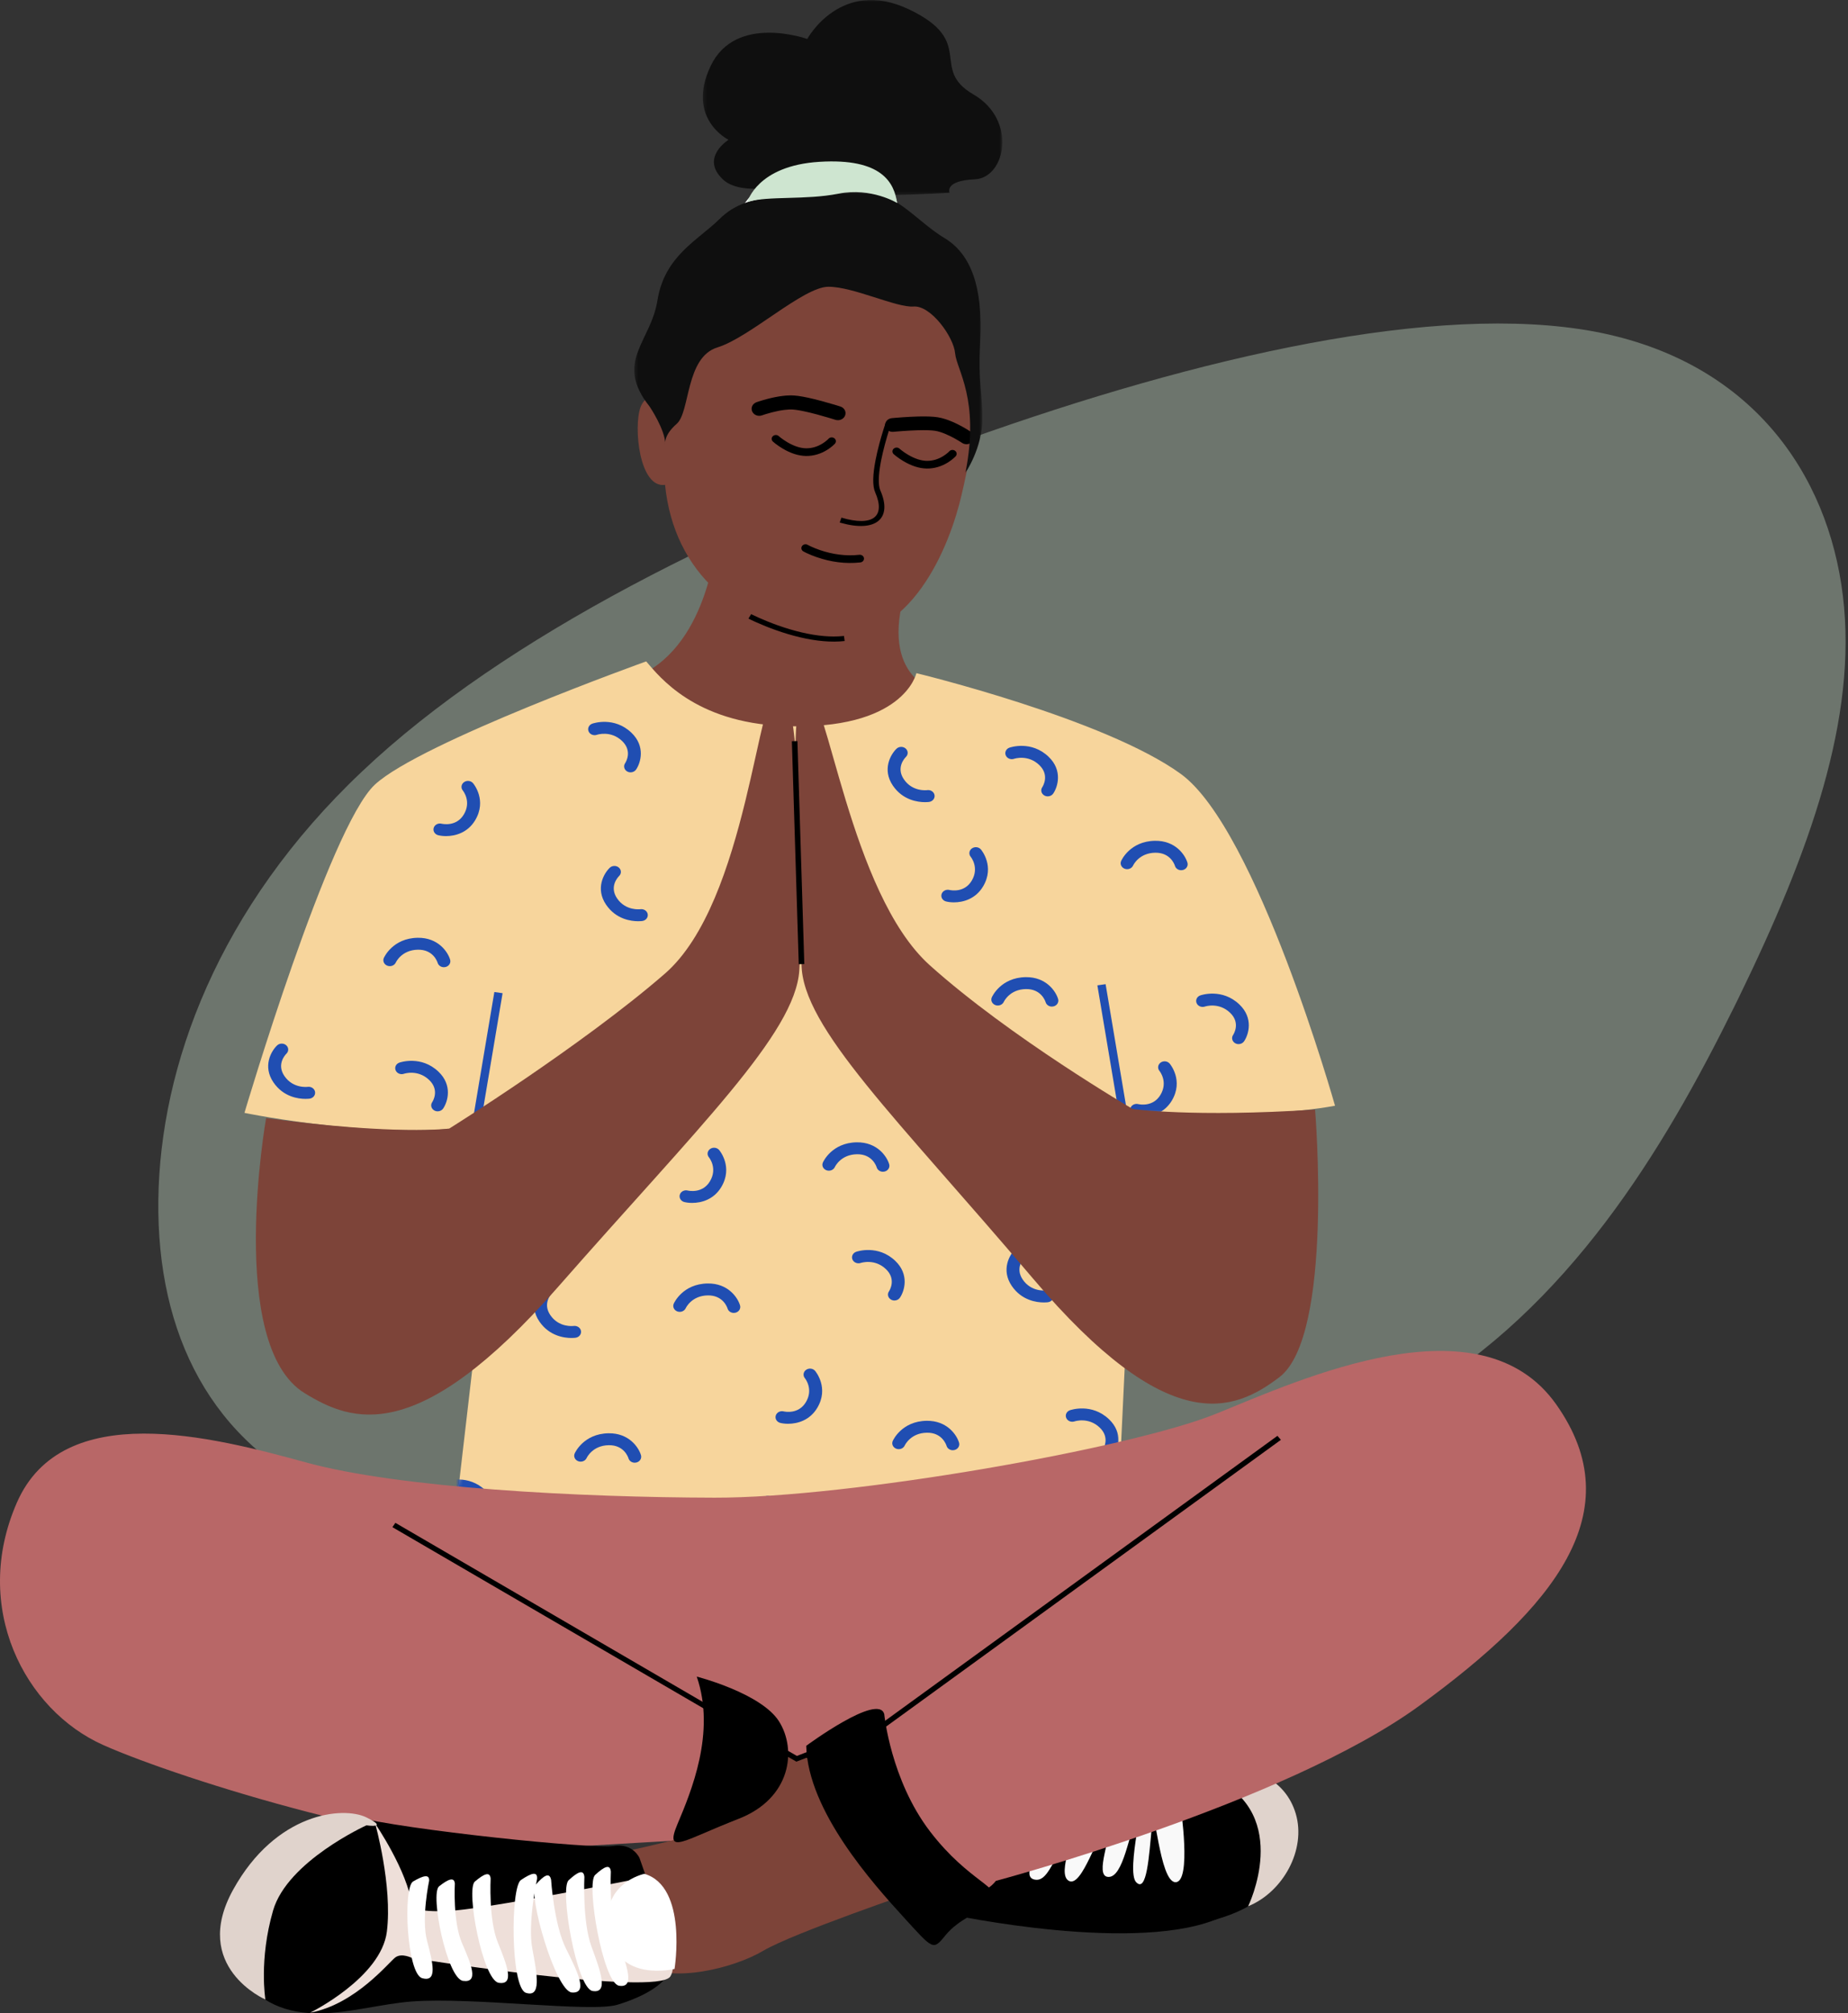 <svg width="537" height="585" viewBox="0 0 537 585" fill="none" xmlns="http://www.w3.org/2000/svg">
<rect x="0" y="0" width="537" height="585" fill="#333333" stroke="none"/>
<path opacity="0.747" fill-rule="evenodd" clip-rule="evenodd" d="M505.223 289.923L503.963 292.489C483.235 334.469 455.727 379.904 410.691 406.212C365.555 432.568 302.887 439.798 245.298 443.981L241.779 444.233C183.132 448.43 130.252 449.797 95.84 434.575C61.454 419.408 45.535 387.653 46.01 348.715C46.485 309.777 63.458 263.608 105.197 224.171C146.911 184.68 213.392 151.917 281.073 127.715C348.753 103.513 417.504 87.86 463.189 96.317C508.798 104.88 531.214 137.545 535.518 173.162C539.798 208.722 525.992 247.288 505.223 289.923Z" fill="#CEE5D0" fill-opacity="0.5"/>
<path fill-rule="evenodd" clip-rule="evenodd" d="M208.467 154.426C208.467 154.426 206.975 184.603 187.842 195.255C170.482 204.919 207.26 261 246.825 257.655C268.483 255.823 273.558 201.337 273.558 201.337C273.558 201.337 256.071 198.228 262.53 173.695L208.467 154.426Z" fill="#7D4439"/>
<path fill-rule="evenodd" clip-rule="evenodd" d="M240.025 184.94C214.365 182.089 195.846 166.589 193.253 140.876C185.794 141.967 184.034 124.11 186.112 118.374C188.191 112.63 194.979 115.988 194.979 115.988C194.979 115.988 195.543 114.627 195.937 113.137C207.147 70.896 238.542 72.572 238.542 72.572C296.232 75.333 282.715 129.443 279.419 143.798C276.122 158.154 264.83 187.693 240.025 184.94Z" fill="#7D4439"/>
<path fill-rule="evenodd" clip-rule="evenodd" d="M187.769 192.177C187.769 192.177 122.321 215.652 108.972 227.943C95.623 240.234 71.033 323.358 71.033 323.358C71.033 323.358 114.593 332.415 144.102 326.269L146.561 317.536L132.019 442.848C132.019 442.848 235.55 459.987 325.12 433.209L330.356 322.891C330.356 322.891 364.672 325.569 387.939 321.285C387.939 321.285 365.253 240.956 343.15 224.89C321.05 208.825 266.286 195.594 266.286 195.594C266.286 195.594 262.714 212.441 227.522 210.949C201.818 209.86 191.647 196.657 187.769 192.177Z" fill="#F7D59C"/>
<path fill-rule="evenodd" clip-rule="evenodd" d="M139.942 324.881L137.548 324.54L143.649 288.242L146.043 288.583L139.942 324.881Z" fill="#204EB2"/>
<path fill-rule="evenodd" clip-rule="evenodd" d="M324.979 322.603L318.878 286.305L321.273 285.964L327.373 322.262L324.979 322.603Z" fill="#204EB2"/>
<mask id="mask0" style="mask-type:alpha" maskUnits="userSpaceOnUse" x="70" y="192" width="318" height="257">
<path fill-rule="evenodd" clip-rule="evenodd" d="M108.8 228.345C95.451 240.637 70.861 323.761 70.861 323.761C70.861 323.761 114.421 332.817 143.929 326.672L146.388 317.939L131.848 443.251C131.848 443.251 235.378 460.389 324.95 433.612L330.182 323.294C330.182 323.294 364.499 325.972 387.765 321.688C387.765 321.688 365.08 241.359 342.98 225.293C320.877 209.228 266.114 195.996 266.114 195.996C266.114 195.996 262.542 212.844 227.349 211.352C201.647 210.263 191.475 197.059 187.597 192.58C187.597 192.58 122.15 216.055 108.8 228.345Z" fill="white"/>
</mask>
<g mask="url(#mask0)">
<path fill-rule="evenodd" clip-rule="evenodd" d="M230.003 450.709C227.906 450.709 223.558 450.148 220.671 445.907C217.505 441.257 219.979 436.857 221.73 435.181C222.45 434.491 223.641 434.469 224.39 435.132C225.139 435.795 225.162 436.892 224.442 437.582C224.145 437.876 221.52 440.632 223.86 444.068C226.353 447.732 230.458 447.237 230.632 447.215C231.655 447.081 232.611 447.728 232.766 448.668C232.92 449.609 232.229 450.486 231.209 450.638C231.142 450.646 230.695 450.709 230.003 450.709Z" fill="#204EB2"/>
</g>
<mask id="mask1" style="mask-type:alpha" maskUnits="userSpaceOnUse" x="70" y="192" width="318" height="257">
<path fill-rule="evenodd" clip-rule="evenodd" d="M108.8 228.345C95.451 240.637 70.861 323.761 70.861 323.761C70.861 323.761 114.421 332.817 143.929 326.672L146.388 317.939L131.848 443.251C131.848 443.251 235.378 460.389 324.95 433.612L330.182 323.294C330.182 323.294 364.499 325.972 387.765 321.688C387.765 321.688 365.08 241.359 342.98 225.293C320.877 209.228 266.114 195.996 266.114 195.996C266.114 195.996 262.542 212.844 227.349 211.352C201.647 210.263 191.475 197.059 187.597 192.58C187.597 192.58 122.15 216.055 108.8 228.345Z" fill="white"/>
</mask>
<g mask="url(#mask1)">
<path fill-rule="evenodd" clip-rule="evenodd" d="M213.229 381.482C212.399 381.482 211.64 380.972 211.414 380.199C211.294 379.813 210.082 376.331 205.68 376.393C200.986 376.47 199.327 379.963 199.259 380.112C198.856 380.987 197.758 381.407 196.804 381.044C195.849 380.68 195.389 379.682 195.776 378.801C195.879 378.566 198.384 373.048 205.612 372.929C211.573 372.832 214.391 377.053 215.047 379.299C215.317 380.223 214.723 381.173 213.72 381.422C213.556 381.463 213.391 381.482 213.229 381.482Z" fill="#204EB2"/>
</g>
<mask id="mask2" style="mask-type:alpha" maskUnits="userSpaceOnUse" x="70" y="192" width="318" height="257">
<path fill-rule="evenodd" clip-rule="evenodd" d="M108.8 228.345C95.451 240.637 70.861 323.761 70.861 323.761C70.861 323.761 114.421 332.817 143.929 326.672L146.388 317.939L131.848 443.251C131.848 443.251 235.378 460.389 324.95 433.612L330.182 323.294C330.182 323.294 364.499 325.972 387.765 321.688C387.765 321.688 365.08 241.359 342.98 225.293C320.877 209.228 266.114 195.996 266.114 195.996C266.114 195.996 262.542 212.844 227.349 211.352C201.647 210.263 191.475 197.059 187.597 192.58C187.597 192.58 122.15 216.055 108.8 228.345Z" fill="white"/>
</mask>
<g mask="url(#mask2)">
<path fill-rule="evenodd" clip-rule="evenodd" d="M256.565 340.466C255.735 340.466 254.976 339.957 254.75 339.184C254.63 338.798 253.418 335.297 249.016 335.378C244.322 335.455 242.663 338.948 242.595 339.096C242.192 339.972 241.094 340.392 240.14 340.028C239.185 339.665 238.725 338.667 239.112 337.785C239.215 337.55 241.72 332.033 248.948 331.914C254.909 331.827 257.726 336.037 258.383 338.283C258.653 339.207 258.059 340.157 257.055 340.406C256.892 340.447 256.727 340.466 256.565 340.466Z" fill="#204EB2"/>
</g>
<mask id="mask3" style="mask-type:alpha" maskUnits="userSpaceOnUse" x="70" y="192" width="318" height="257">
<path fill-rule="evenodd" clip-rule="evenodd" d="M108.8 228.345C95.451 240.637 70.861 323.761 70.861 323.761C70.861 323.761 114.421 332.817 143.929 326.672L146.388 317.939L131.848 443.251C131.848 443.251 235.378 460.389 324.95 433.612L330.182 323.294C330.182 323.294 364.499 325.972 387.765 321.688C387.765 321.688 365.08 241.359 342.98 225.293C320.877 209.228 266.114 195.996 266.114 195.996C266.114 195.996 262.542 212.844 227.349 211.352C201.647 210.263 191.475 197.059 187.597 192.58C187.597 192.58 122.15 216.055 108.8 228.345Z" fill="white"/>
</mask>
<g mask="url(#mask3)">
<path fill-rule="evenodd" clip-rule="evenodd" d="M276.868 421.381C276.038 421.381 275.279 420.871 275.053 420.099C274.933 419.712 273.719 416.209 269.319 416.293C264.625 416.37 262.966 419.863 262.897 420.011C262.494 420.887 261.397 421.307 260.442 420.943C259.488 420.579 259.027 419.582 259.414 418.7C259.517 418.465 262.023 412.948 269.251 412.829C275.21 412.736 278.029 416.952 278.686 419.198C278.956 420.122 278.362 421.072 277.358 421.321C277.195 421.362 277.03 421.381 276.868 421.381Z" fill="#204EB2"/>
</g>
<mask id="mask4" style="mask-type:alpha" maskUnits="userSpaceOnUse" x="70" y="192" width="318" height="257">
<path fill-rule="evenodd" clip-rule="evenodd" d="M108.8 228.345C95.451 240.637 70.861 323.761 70.861 323.761C70.861 323.761 114.421 332.817 143.929 326.672L146.388 317.939L131.848 443.251C131.848 443.251 235.378 460.389 324.95 433.612L330.182 323.294C330.182 323.294 364.499 325.972 387.765 321.688C387.765 321.688 365.08 241.359 342.98 225.293C320.877 209.228 266.114 195.996 266.114 195.996C266.114 195.996 262.542 212.844 227.349 211.352C201.647 210.263 191.475 197.059 187.597 192.58C187.597 192.58 122.15 216.055 108.8 228.345Z" fill="white"/>
</mask>
<g mask="url(#mask4)">
<path fill-rule="evenodd" clip-rule="evenodd" d="M184.441 425.008C183.611 425.008 182.852 424.499 182.626 423.726C182.506 423.34 181.293 419.851 176.892 419.92C172.198 419.997 170.539 423.489 170.471 423.638C170.068 424.514 168.97 424.934 168.016 424.57C167.061 424.206 166.601 423.209 166.988 422.327C167.091 422.092 169.596 416.574 176.824 416.456C182.786 416.36 185.602 420.579 186.259 422.825C186.529 423.749 185.935 424.699 184.931 424.948C184.768 424.989 184.603 425.008 184.441 425.008Z" fill="#204EB2"/>
</g>
<mask id="mask5" style="mask-type:alpha" maskUnits="userSpaceOnUse" x="70" y="192" width="318" height="257">
<path fill-rule="evenodd" clip-rule="evenodd" d="M108.8 228.345C95.451 240.637 70.861 323.761 70.861 323.761C70.861 323.761 114.421 332.817 143.929 326.672L146.388 317.939L131.848 443.251C131.848 443.251 235.378 460.389 324.95 433.612L330.182 323.294C330.182 323.294 364.499 325.972 387.765 321.688C387.765 321.688 365.08 241.359 342.98 225.293C320.877 209.228 266.114 195.996 266.114 195.996C266.114 195.996 262.542 212.844 227.349 211.352C201.647 210.263 191.475 197.059 187.597 192.58C187.597 192.58 122.15 216.055 108.8 228.345Z" fill="white"/>
</mask>
<g mask="url(#mask5)">
<path fill-rule="evenodd" clip-rule="evenodd" d="M128.985 281.036C128.155 281.036 127.396 280.526 127.17 279.753C127.05 279.367 125.836 275.866 121.436 275.947C116.742 276.024 115.083 279.517 115.015 279.666C114.612 280.541 113.514 280.961 112.56 280.597C111.605 280.234 111.145 279.236 111.532 278.355C111.635 278.12 114.14 272.602 121.368 272.483C127.33 272.387 130.146 276.607 130.803 278.853C131.073 279.776 130.479 280.727 129.475 280.976C129.312 281.016 129.147 281.036 128.985 281.036Z" fill="#204EB2"/>
</g>
<mask id="mask6" style="mask-type:alpha" maskUnits="userSpaceOnUse" x="70" y="192" width="318" height="257">
<path fill-rule="evenodd" clip-rule="evenodd" d="M108.8 228.345C95.451 240.637 70.861 323.761 70.861 323.761C70.861 323.761 114.421 332.817 143.929 326.672L146.388 317.939L131.848 443.251C131.848 443.251 235.378 460.389 324.95 433.612L330.182 323.294C330.182 323.294 364.499 325.972 387.765 321.688C387.765 321.688 365.08 241.359 342.98 225.293C320.877 209.228 266.114 195.996 266.114 195.996C266.114 195.996 262.542 212.844 227.349 211.352C201.647 210.263 191.475 197.059 187.597 192.58C187.597 192.58 122.15 216.055 108.8 228.345Z" fill="white"/>
</mask>
<g mask="url(#mask6)">
<path fill-rule="evenodd" clip-rule="evenodd" d="M305.657 292.475C304.827 292.475 304.068 291.966 303.842 291.193C303.722 290.807 302.513 287.311 298.108 287.387C293.414 287.464 291.755 290.956 291.686 291.105C291.284 291.98 290.186 292.4 289.231 292.037C288.277 291.673 287.816 290.676 288.204 289.794C288.307 289.559 290.812 284.041 298.04 283.923C304.002 283.831 306.818 288.046 307.475 290.292C307.745 291.216 307.151 292.166 306.147 292.415C305.984 292.456 305.819 292.475 305.657 292.475Z" fill="#204EB2"/>
</g>
<mask id="mask7" style="mask-type:alpha" maskUnits="userSpaceOnUse" x="70" y="192" width="318" height="257">
<path fill-rule="evenodd" clip-rule="evenodd" d="M108.8 228.345C95.451 240.637 70.861 323.761 70.861 323.761C70.861 323.761 114.421 332.817 143.929 326.672L146.388 317.939L131.848 443.251C131.848 443.251 235.378 460.389 324.95 433.612L330.182 323.294C330.182 323.294 364.499 325.972 387.765 321.688C387.765 321.688 365.08 241.359 342.98 225.293C320.877 209.228 266.114 195.996 266.114 195.996C266.114 195.996 262.542 212.844 227.349 211.352C201.647 210.263 191.475 197.059 187.597 192.58C187.597 192.58 122.15 216.055 108.8 228.345Z" fill="white"/>
</mask>
<g mask="url(#mask7)">
<path fill-rule="evenodd" clip-rule="evenodd" d="M343.235 252.855C342.403 252.855 341.644 252.346 341.418 251.573C341.297 251.187 340.09 247.703 335.685 247.767C330.99 247.844 329.331 251.336 329.262 251.485C328.858 252.361 327.764 252.781 326.807 252.417C325.855 252.053 325.394 251.056 325.782 250.174C325.883 249.939 328.39 244.421 335.617 244.303C341.58 244.209 344.393 248.426 345.052 250.672C345.322 251.596 344.729 252.546 343.723 252.795C343.562 252.836 343.396 252.855 343.235 252.855Z" fill="#204EB2"/>
</g>
<mask id="mask8" style="mask-type:alpha" maskUnits="userSpaceOnUse" x="70" y="192" width="318" height="257">
<path fill-rule="evenodd" clip-rule="evenodd" d="M108.8 228.345C95.451 240.637 70.861 323.761 70.861 323.761C70.861 323.761 114.421 332.817 143.929 326.672L146.388 317.939L131.848 443.251C131.848 443.251 235.378 460.389 324.95 433.612L330.182 323.294C330.182 323.294 364.499 325.972 387.765 321.688C387.765 321.688 365.08 241.359 342.98 225.293C320.877 209.228 266.114 195.996 266.114 195.996C266.114 195.996 262.542 212.844 227.349 211.352C201.647 210.263 191.475 197.059 187.597 192.58C187.597 192.58 122.15 216.055 108.8 228.345Z" fill="white"/>
</mask>
<g mask="url(#mask8)">
<path fill-rule="evenodd" clip-rule="evenodd" d="M268.792 233.075C266.696 233.075 262.347 232.515 259.46 228.275C256.294 223.624 258.768 219.224 260.519 217.547C261.239 216.858 262.43 216.836 263.179 217.499C263.928 218.162 263.951 219.259 263.231 219.949C262.934 220.243 260.31 222.999 262.649 226.435C265.182 230.155 269.364 229.589 269.406 229.583C270.433 229.431 271.397 230.076 271.56 231.021C271.724 231.966 271.024 232.854 269.998 233.004C269.931 233.014 269.484 233.075 268.792 233.075Z" fill="#204EB2"/>
</g>
<mask id="mask9" style="mask-type:alpha" maskUnits="userSpaceOnUse" x="70" y="192" width="318" height="257">
<path fill-rule="evenodd" clip-rule="evenodd" d="M108.8 228.345C95.451 240.637 70.861 323.761 70.861 323.761C70.861 323.761 114.421 332.817 143.929 326.672L146.388 317.939L131.848 443.251C131.848 443.251 235.378 460.389 324.95 433.612L330.182 323.294C330.182 323.294 364.499 325.972 387.765 321.688C387.765 321.688 365.08 241.359 342.98 225.293C320.877 209.228 266.114 195.996 266.114 195.996C266.114 195.996 262.542 212.844 227.349 211.352C201.647 210.263 191.475 197.059 187.597 192.58C187.597 192.58 122.15 216.055 108.8 228.345Z" fill="white"/>
</mask>
<g mask="url(#mask9)">
<path fill-rule="evenodd" clip-rule="evenodd" d="M185.455 267.673C183.359 267.673 179.01 267.113 176.123 262.873C172.957 258.222 175.431 253.822 177.182 252.145C177.902 251.456 179.093 251.434 179.842 252.097C180.591 252.76 180.614 253.857 179.894 254.547C179.597 254.841 176.972 257.597 179.312 261.033C181.805 264.695 185.911 264.201 186.084 264.179C187.107 264.045 188.064 264.694 188.218 265.634C188.372 266.575 187.681 267.452 186.661 267.602C186.594 267.612 186.147 267.673 185.455 267.673Z" fill="#204EB2"/>
</g>
<mask id="mask10" style="mask-type:alpha" maskUnits="userSpaceOnUse" x="70" y="192" width="318" height="257">
<path fill-rule="evenodd" clip-rule="evenodd" d="M108.8 228.345C95.451 240.637 70.861 323.761 70.861 323.761C70.861 323.761 114.421 332.817 143.929 326.672L146.388 317.939L131.848 443.251C131.848 443.251 235.378 460.389 324.95 433.612L330.182 323.294C330.182 323.294 364.499 325.972 387.765 321.688C387.765 321.688 365.08 241.359 342.98 225.293C320.877 209.228 266.114 195.996 266.114 195.996C266.114 195.996 262.542 212.844 227.349 211.352C201.647 210.263 191.475 197.059 187.597 192.58C187.597 192.58 122.15 216.055 108.8 228.345Z" fill="white"/>
</mask>
<g mask="url(#mask10)">
<path fill-rule="evenodd" clip-rule="evenodd" d="M88.786 319.292C86.69 319.292 82.342 318.731 79.455 314.491C76.288 309.84 78.762 305.44 80.513 303.764C81.233 303.074 82.424 303.052 83.173 303.716C83.922 304.378 83.945 305.475 83.225 306.165C82.928 306.459 80.304 309.216 82.643 312.651C85.136 316.313 89.242 315.82 89.415 315.797C90.438 315.664 91.395 316.312 91.549 317.252C91.703 318.193 91.013 319.071 89.993 319.221C89.925 319.23 89.478 319.292 88.786 319.292Z" fill="#204EB2"/>
</g>
<mask id="mask11" style="mask-type:alpha" maskUnits="userSpaceOnUse" x="70" y="192" width="318" height="257">
<path fill-rule="evenodd" clip-rule="evenodd" d="M108.8 228.345C95.451 240.637 70.861 323.761 70.861 323.761C70.861 323.761 114.421 332.817 143.929 326.672L146.388 317.939L131.848 443.251C131.848 443.251 235.378 460.389 324.95 433.612L330.182 323.294C330.182 323.294 364.499 325.972 387.765 321.688C387.765 321.688 365.08 241.359 342.98 225.293C320.877 209.228 266.114 195.996 266.114 195.996C266.114 195.996 262.542 212.844 227.349 211.352C201.647 210.263 191.475 197.059 187.597 192.58C187.597 192.58 122.15 216.055 108.8 228.345Z" fill="white"/>
</mask>
<g mask="url(#mask11)">
<path fill-rule="evenodd" clip-rule="evenodd" d="M303.338 378.443C301.242 378.443 296.893 377.883 294.006 373.642C290.84 368.991 293.314 364.592 295.065 362.915C295.785 362.226 296.975 362.204 297.725 362.867C298.474 363.53 298.497 364.627 297.777 365.316C297.48 365.61 294.856 368.367 297.194 371.802C299.688 375.464 303.794 374.971 303.967 374.949C304.99 374.815 305.947 375.463 306.101 376.404C306.255 377.344 305.564 378.222 304.544 378.372C304.477 378.382 304.03 378.443 303.338 378.443Z" fill="#204EB2"/>
</g>
<mask id="mask12" style="mask-type:alpha" maskUnits="userSpaceOnUse" x="70" y="192" width="318" height="257">
<path fill-rule="evenodd" clip-rule="evenodd" d="M108.8 228.345C95.451 240.637 70.861 323.761 70.861 323.761C70.861 323.761 114.421 332.817 143.929 326.672L146.388 317.939L131.848 443.251C131.848 443.251 235.378 460.389 324.95 433.612L330.182 323.294C330.182 323.294 364.499 325.972 387.765 321.688C387.765 321.688 365.08 241.359 342.98 225.293C320.877 209.228 266.114 195.996 266.114 195.996C266.114 195.996 262.542 212.844 227.349 211.352C201.647 210.263 191.475 197.059 187.597 192.58C187.597 192.58 122.15 216.055 108.8 228.345Z" fill="white"/>
</mask>
<g mask="url(#mask12)">
<path fill-rule="evenodd" clip-rule="evenodd" d="M166.06 388.767C163.964 388.767 159.616 388.206 156.729 383.966C153.562 379.315 156.036 374.915 157.787 373.239C158.507 372.549 159.699 372.527 160.447 373.191C161.196 373.854 161.22 374.95 160.5 375.64C160.202 375.934 157.578 378.691 159.917 382.126C162.41 385.788 166.516 385.294 166.689 385.272C167.712 385.138 168.669 385.787 168.823 386.728C168.978 387.668 168.287 388.546 167.267 388.696C167.199 388.705 166.752 388.767 166.06 388.767Z" fill="#204EB2"/>
</g>
<mask id="mask13" style="mask-type:alpha" maskUnits="userSpaceOnUse" x="70" y="192" width="318" height="257">
<path fill-rule="evenodd" clip-rule="evenodd" d="M108.8 228.345C95.451 240.637 70.861 323.761 70.861 323.761C70.861 323.761 114.421 332.817 143.929 326.672L146.388 317.939L131.848 443.251C131.848 443.251 235.378 460.389 324.95 433.612L330.182 323.294C330.182 323.294 364.499 325.972 387.765 321.688C387.765 321.688 365.08 241.359 342.98 225.293C320.877 209.228 266.114 195.996 266.114 195.996C266.114 195.996 262.542 212.844 227.349 211.352C201.647 210.263 191.475 197.059 187.597 192.58C187.597 192.58 122.15 216.055 108.8 228.345Z" fill="white"/>
</mask>
<g mask="url(#mask13)">
<path fill-rule="evenodd" clip-rule="evenodd" d="M229.007 413.695C228.131 413.695 227.353 413.592 226.753 413.445C225.748 413.198 225.152 412.249 225.419 411.324C225.688 410.4 226.718 409.85 227.722 410.097C228.146 410.195 232.036 410.975 234.17 407.428C236.444 403.648 233.989 400.578 233.883 400.449C233.261 399.69 233.415 398.605 234.235 398.026C235.054 397.446 236.223 397.578 236.858 398.328C237.028 398.528 240.965 403.284 237.461 409.107C235.284 412.727 231.69 413.695 229.007 413.695Z" fill="#204EB2"/>
</g>
<mask id="mask14" style="mask-type:alpha" maskUnits="userSpaceOnUse" x="70" y="192" width="318" height="257">
<path fill-rule="evenodd" clip-rule="evenodd" d="M108.8 228.345C95.451 240.637 70.861 323.761 70.861 323.761C70.861 323.761 114.421 332.817 143.929 326.672L146.388 317.939L131.848 443.251C131.848 443.251 235.378 460.389 324.95 433.612L330.182 323.294C330.182 323.294 364.499 325.972 387.765 321.688C387.765 321.688 365.08 241.359 342.98 225.293C320.877 209.228 266.114 195.996 266.114 195.996C266.114 195.996 262.542 212.844 227.349 211.352C201.647 210.263 191.475 197.059 187.597 192.58C187.597 192.58 122.15 216.055 108.8 228.345Z" fill="white"/>
</mask>
<g mask="url(#mask14)">
<path fill-rule="evenodd" clip-rule="evenodd" d="M201.126 349.521C200.251 349.521 199.472 349.418 198.871 349.271C197.867 349.024 197.271 348.075 197.539 347.151C197.806 346.226 198.838 345.676 199.842 345.923C200.265 346.021 204.155 346.802 206.289 343.255C208.599 339.414 206.038 336.317 206.012 336.286C205.372 335.532 205.518 334.443 206.337 333.855C207.156 333.266 208.338 333.4 208.978 334.154C209.147 334.354 213.084 339.11 209.581 344.934C207.402 348.554 203.809 349.521 201.126 349.521Z" fill="#204EB2"/>
</g>
<mask id="mask15" style="mask-type:alpha" maskUnits="userSpaceOnUse" x="70" y="192" width="318" height="257">
<path fill-rule="evenodd" clip-rule="evenodd" d="M108.8 228.345C95.451 240.637 70.861 323.761 70.861 323.761C70.861 323.761 114.421 332.817 143.929 326.672L146.388 317.939L131.848 443.251C131.848 443.251 235.378 460.389 324.95 433.612L330.182 323.294C330.182 323.294 364.499 325.972 387.765 321.688C387.765 321.688 365.08 241.359 342.98 225.293C320.877 209.228 266.114 195.996 266.114 195.996C266.114 195.996 262.542 212.844 227.349 211.352C201.647 210.263 191.475 197.059 187.597 192.58C187.597 192.58 122.15 216.055 108.8 228.345Z" fill="white"/>
</mask>
<g mask="url(#mask15)">
<path fill-rule="evenodd" clip-rule="evenodd" d="M277.19 262.189C276.314 262.189 275.536 262.086 274.935 261.938C273.931 261.692 273.334 260.743 273.602 259.818C273.87 258.894 274.901 258.344 275.905 258.591C276.328 258.688 280.219 259.469 282.352 255.922C284.627 252.141 282.172 249.072 282.066 248.943C281.444 248.184 281.598 247.099 282.417 246.52C283.236 245.94 284.405 246.072 285.041 246.822C285.211 247.021 289.147 251.778 285.644 257.601C283.466 261.221 279.872 262.189 277.19 262.189Z" fill="#204EB2"/>
</g>
<mask id="mask16" style="mask-type:alpha" maskUnits="userSpaceOnUse" x="70" y="192" width="318" height="257">
<path fill-rule="evenodd" clip-rule="evenodd" d="M108.8 228.345C95.451 240.637 70.861 323.761 70.861 323.761C70.861 323.761 114.421 332.817 143.929 326.672L146.388 317.939L131.848 443.251C131.848 443.251 235.378 460.389 324.95 433.612L330.182 323.294C330.182 323.294 364.499 325.972 387.765 321.688C387.765 321.688 365.08 241.359 342.98 225.293C320.877 209.228 266.114 195.996 266.114 195.996C266.114 195.996 262.542 212.844 227.349 211.352C201.647 210.263 191.475 197.059 187.597 192.58C187.597 192.58 122.15 216.055 108.8 228.345Z" fill="white"/>
</mask>
<g mask="url(#mask16)">
<path fill-rule="evenodd" clip-rule="evenodd" d="M332.04 324.41C331.164 324.41 330.385 324.307 329.787 324.159C328.782 323.913 328.184 322.963 328.455 322.039C328.721 321.114 329.751 320.565 330.756 320.812C331.18 320.91 335.068 321.691 337.203 318.143C339.476 314.362 337.022 311.293 336.917 311.164C336.295 310.405 336.448 309.32 337.268 308.74C338.087 308.161 339.254 308.293 339.892 309.043C340.062 309.242 343.998 313.999 340.494 319.822C338.318 323.442 334.725 324.41 332.04 324.41Z" fill="#204EB2"/>
</g>
<mask id="mask17" style="mask-type:alpha" maskUnits="userSpaceOnUse" x="70" y="192" width="318" height="257">
<path fill-rule="evenodd" clip-rule="evenodd" d="M108.8 228.345C95.451 240.637 70.861 323.761 70.861 323.761C70.861 323.761 114.421 332.817 143.929 326.672L146.388 317.939L131.848 443.251C131.848 443.251 235.378 460.389 324.95 433.612L330.182 323.294C330.182 323.294 364.499 325.972 387.765 321.688C387.765 321.688 365.08 241.359 342.98 225.293C320.877 209.228 266.114 195.996 266.114 195.996C266.114 195.996 262.542 212.844 227.349 211.352C201.647 210.263 191.475 197.059 187.597 192.58C187.597 192.58 122.15 216.055 108.8 228.345Z" fill="white"/>
</mask>
<g mask="url(#mask17)">
<path fill-rule="evenodd" clip-rule="evenodd" d="M129.61 242.937C128.734 242.937 127.956 242.834 127.355 242.687C126.351 242.44 125.754 241.491 126.022 240.566C126.29 239.642 127.321 239.092 128.325 239.339C128.748 239.436 132.638 240.218 134.772 236.67C137.047 232.89 134.592 229.82 134.486 229.691C133.864 228.932 134.018 227.847 134.837 227.268C135.657 226.688 136.825 226.82 137.461 227.57C137.63 227.77 141.567 232.526 138.064 238.349C135.886 241.97 132.292 242.937 129.61 242.937Z" fill="#204EB2"/>
</g>
<mask id="mask18" style="mask-type:alpha" maskUnits="userSpaceOnUse" x="70" y="192" width="318" height="257">
<path fill-rule="evenodd" clip-rule="evenodd" d="M108.8 228.345C95.451 240.637 70.861 323.761 70.861 323.761C70.861 323.761 114.421 332.817 143.929 326.672L146.388 317.939L131.848 443.251C131.848 443.251 235.378 460.389 324.95 433.612L330.182 323.294C330.182 323.294 364.499 325.972 387.765 321.688C387.765 321.688 365.08 241.359 342.98 225.293C320.877 209.228 266.114 195.996 266.114 195.996C266.114 195.996 262.542 212.844 227.349 211.352C201.647 210.263 191.475 197.059 187.597 192.58C187.597 192.58 122.15 216.055 108.8 228.345Z" fill="white"/>
</mask>
<g mask="url(#mask18)">
<path fill-rule="evenodd" clip-rule="evenodd" d="M127.177 322.91C126.836 322.91 126.491 322.825 126.181 322.646C125.3 322.139 125.033 321.069 125.584 320.259C125.81 319.915 127.765 316.722 124.711 313.8C121.404 310.637 117.436 311.98 117.396 311.994C116.425 312.335 115.338 311.886 114.968 310.992C114.598 310.098 115.084 309.097 116.055 308.756C116.313 308.666 122.408 306.602 127.422 311.397C131.557 315.352 130.114 320.126 128.773 322.097C128.416 322.622 127.804 322.91 127.177 322.91Z" fill="#204EB2"/>
</g>
<mask id="mask19" style="mask-type:alpha" maskUnits="userSpaceOnUse" x="70" y="192" width="318" height="257">
<path fill-rule="evenodd" clip-rule="evenodd" d="M108.8 228.345C95.451 240.637 70.861 323.761 70.861 323.761C70.861 323.761 114.421 332.817 143.929 326.672L146.388 317.939L131.848 443.251C131.848 443.251 235.378 460.389 324.95 433.612L330.182 323.294C330.182 323.294 364.499 325.972 387.765 321.688C387.765 321.688 365.08 241.359 342.98 225.293C320.877 209.228 266.114 195.996 266.114 195.996C266.114 195.996 262.542 212.844 227.349 211.352C201.647 210.263 191.475 197.059 187.597 192.58C187.597 192.58 122.15 216.055 108.8 228.345Z" fill="white"/>
</mask>
<g mask="url(#mask19)">
<path fill-rule="evenodd" clip-rule="evenodd" d="M183.24 224.417C182.899 224.417 182.554 224.332 182.244 224.153C181.363 223.645 181.096 222.576 181.647 221.766C181.873 221.422 183.828 218.228 180.775 215.307C177.467 212.143 173.499 213.486 173.46 213.501C172.489 213.841 171.401 213.393 171.031 212.499C170.661 211.605 171.148 210.604 172.119 210.263C172.376 210.173 178.472 208.108 183.486 212.904C187.62 216.859 186.178 221.633 184.837 223.604C184.48 224.129 183.867 224.417 183.24 224.417Z" fill="#204EB2"/>
</g>
<mask id="mask20" style="mask-type:alpha" maskUnits="userSpaceOnUse" x="70" y="192" width="318" height="257">
<path fill-rule="evenodd" clip-rule="evenodd" d="M108.8 228.345C95.451 240.637 70.861 323.761 70.861 323.761C70.861 323.761 114.421 332.817 143.929 326.672L146.388 317.939L131.848 443.251C131.848 443.251 235.378 460.389 324.95 433.612L330.182 323.294C330.182 323.294 364.499 325.972 387.765 321.688C387.765 321.688 365.08 241.359 342.98 225.293C320.877 209.228 266.114 195.996 266.114 195.996C266.114 195.996 262.542 212.844 227.349 211.352C201.647 210.263 191.475 197.059 187.597 192.58C187.597 192.58 122.15 216.055 108.8 228.345Z" fill="white"/>
</mask>
<g mask="url(#mask20)">
<path fill-rule="evenodd" clip-rule="evenodd" d="M359.912 303.379C359.569 303.379 359.226 303.294 358.915 303.115C358.035 302.607 357.769 301.538 358.318 300.728C358.544 300.384 360.498 297.19 357.446 294.269C354.188 291.155 350.28 292.412 350.118 292.467C349.145 292.792 348.063 292.337 347.704 291.446C347.345 290.554 347.825 289.564 348.79 289.225C349.048 289.135 355.141 287.071 360.155 291.866C364.289 295.821 362.848 300.594 361.507 302.566C361.152 303.091 360.538 303.379 359.912 303.379Z" fill="#204EB2"/>
</g>
<mask id="mask21" style="mask-type:alpha" maskUnits="userSpaceOnUse" x="70" y="192" width="318" height="257">
<path fill-rule="evenodd" clip-rule="evenodd" d="M108.8 228.345C95.451 240.637 70.861 323.761 70.861 323.761C70.861 323.761 114.421 332.817 143.929 326.672L146.388 317.939L131.848 443.251C131.848 443.251 235.378 460.389 324.95 433.612L330.182 323.294C330.182 323.294 364.499 325.972 387.765 321.688C387.765 321.688 365.08 241.359 342.98 225.293C320.877 209.228 266.114 195.996 266.114 195.996C266.114 195.996 262.542 212.844 227.349 211.352C201.647 210.263 191.475 197.059 187.597 192.58C187.597 192.58 122.15 216.055 108.8 228.345Z" fill="white"/>
</mask>
<g mask="url(#mask21)">
<path fill-rule="evenodd" clip-rule="evenodd" d="M304.455 231.393C304.114 231.393 303.768 231.308 303.458 231.129C302.577 230.621 302.311 229.552 302.862 228.741C303.087 228.397 305.042 225.204 301.989 222.282C298.733 219.168 294.825 220.426 294.66 220.481C293.689 220.806 292.608 220.351 292.247 219.459C291.887 218.567 292.368 217.578 293.333 217.239C293.59 217.149 299.686 215.084 304.7 219.88C308.834 223.835 307.392 228.608 306.051 230.579C305.694 231.105 305.081 231.393 304.455 231.393Z" fill="#204EB2"/>
</g>
<mask id="mask22" style="mask-type:alpha" maskUnits="userSpaceOnUse" x="70" y="192" width="318" height="257">
<path fill-rule="evenodd" clip-rule="evenodd" d="M108.8 228.345C95.451 240.637 70.861 323.761 70.861 323.761C70.861 323.761 114.421 332.817 143.929 326.672L146.388 317.939L131.848 443.251C131.848 443.251 235.378 460.389 324.95 433.612L330.182 323.294C330.182 323.294 364.499 325.972 387.765 321.688C387.765 321.688 365.08 241.359 342.98 225.293C320.877 209.228 266.114 195.996 266.114 195.996C266.114 195.996 262.542 212.844 227.349 211.352C201.647 210.263 191.475 197.059 187.597 192.58C187.597 192.58 122.15 216.055 108.8 228.345Z" fill="white"/>
</mask>
<g mask="url(#mask22)">
<path fill-rule="evenodd" clip-rule="evenodd" d="M259.909 377.877C259.568 377.877 259.222 377.792 258.912 377.613C258.031 377.105 257.765 376.036 258.316 375.225C258.542 374.881 260.497 371.688 257.443 368.766C254.187 365.653 250.279 366.91 250.114 366.965C249.143 367.289 248.062 366.834 247.702 365.943C247.341 365.051 247.822 364.061 248.787 363.723C249.044 363.632 255.14 361.568 260.154 366.363C264.288 370.319 262.846 375.092 261.505 377.063C261.148 377.589 260.535 377.877 259.909 377.877Z" fill="#204EB2"/>
</g>
<mask id="mask23" style="mask-type:alpha" maskUnits="userSpaceOnUse" x="70" y="192" width="318" height="257">
<path fill-rule="evenodd" clip-rule="evenodd" d="M108.8 228.345C95.451 240.637 70.861 323.761 70.861 323.761C70.861 323.761 114.421 332.817 143.929 326.672L146.388 317.939L131.848 443.251C131.848 443.251 235.378 460.389 324.95 433.612L330.182 323.294C330.182 323.294 364.499 325.972 387.765 321.688C387.765 321.688 365.08 241.359 342.98 225.293C320.877 209.228 266.114 195.996 266.114 195.996C266.114 195.996 262.542 212.844 227.349 211.352C201.647 210.263 191.475 197.059 187.597 192.58C187.597 192.58 122.15 216.055 108.8 228.345Z" fill="white"/>
</mask>
<g mask="url(#mask23)">
<path fill-rule="evenodd" clip-rule="evenodd" d="M322.032 423.914C321.688 423.914 321.345 423.829 321.034 423.65C320.154 423.143 319.888 422.074 320.437 421.263C320.663 420.919 322.617 417.726 319.565 414.804C316.309 411.69 312.401 412.948 312.236 413.003C311.265 413.327 310.184 412.872 309.824 411.981C309.463 411.089 309.944 410.099 310.909 409.76C311.166 409.67 317.262 407.605 322.278 412.401C326.412 416.356 324.967 421.13 323.626 423.101C323.271 423.626 322.657 423.914 322.032 423.914Z" fill="#204EB2"/>
</g>
<mask id="mask24" style="mask-type:alpha" maskUnits="userSpaceOnUse" x="70" y="191" width="318" height="257">
<path fill-rule="evenodd" clip-rule="evenodd" d="M108.8 227.23C95.451 239.521 70.861 322.646 70.861 322.646C70.861 322.646 114.421 331.702 143.929 325.556L146.388 316.824L131.848 442.136C131.848 442.136 235.378 459.273 324.95 432.496L330.182 322.179C330.182 322.179 364.499 324.857 387.765 320.573C387.765 320.573 365.08 240.244 342.98 224.178C320.877 208.113 266.114 194.881 266.114 194.881C266.114 194.881 262.542 211.729 227.349 210.237C201.647 209.148 191.475 195.944 187.597 191.464C187.597 191.464 122.15 214.939 108.8 227.23Z" fill="white"/>
</mask>
<g mask="url(#mask24)">
<path fill-rule="evenodd" clip-rule="evenodd" d="M140.815 444.561C140.474 444.561 140.129 444.475 139.819 444.297C138.938 443.79 138.671 442.721 139.222 441.91C139.448 441.566 141.403 438.373 138.349 435.451C135.094 432.338 131.185 433.595 131.02 433.65C130.049 433.975 128.968 433.519 128.608 432.628C128.248 431.736 128.728 430.746 129.693 430.408C129.951 430.317 136.046 428.253 141.06 433.048C145.195 437.004 143.752 441.777 142.411 443.748C142.054 444.275 141.442 444.561 140.815 444.561Z" fill="#204EB2"/>
</g>
<path fill-rule="evenodd" clip-rule="evenodd" d="M382.138 322.4C382.138 322.4 387.629 388.068 371.787 400.14C358.452 410.301 339.586 418 300.154 371.469C260.724 324.939 233.041 298.573 232.911 280.138C232.758 258.419 228.128 201.167 234.237 200.656C240.346 200.145 246.841 259.489 270.165 280.454C293.49 301.418 329.126 322.218 329.126 322.218C329.126 322.218 346.611 324.723 382.138 322.4Z" fill="#7D4439"/>
<path fill-rule="evenodd" clip-rule="evenodd" d="M77.33 324.861C77.33 324.861 65.665 390.769 88.519 404.797C102.314 413.265 121.365 420.461 162.165 373.931C202.966 327.4 231.124 300.3 232.273 281.893C233.422 263.485 232.847 199.569 226.526 199.058C220.205 198.546 217.332 261.951 193.197 282.915C169.061 303.88 130.559 327.912 130.559 327.912C130.559 327.912 115.074 329.981 77.33 324.861Z" fill="#7D4439"/>
<path fill-rule="evenodd" clip-rule="evenodd" d="M232.105 280.159L230.105 215.373L231.72 215.331L233.719 280.117L232.105 280.159Z" fill="black"/>
<path fill-rule="evenodd" clip-rule="evenodd" d="M225.13 506.113C225.13 506.113 242.391 513.006 244.47 510.325C246.55 507.644 228.666 524.303 228.666 524.303L215.772 517.601L225.13 506.113Z" fill="#7D4439"/>
<path fill-rule="evenodd" clip-rule="evenodd" d="M224.327 506.113L214.268 518.461L228.166 525.685L228.491 525.382L228.06 524.989C228.491 525.382 228.491 525.382 228.491 525.382L228.691 525.195C228.821 525.074 229.012 524.896 229.254 524.672C229.739 524.221 230.429 523.582 231.251 522.822C232.895 521.303 235.064 519.305 237.168 517.392C239.273 515.478 241.308 513.652 242.685 512.473C242.875 512.311 243.05 512.163 243.21 512.029C243.669 511.905 244.081 511.692 244.358 511.336L224.327 506.113ZM242.626 511.012C242.96 510.738 243.231 510.526 243.421 510.395C243.499 510.342 243.59 510.284 243.678 510.242C243.716 510.224 243.8 510.186 243.907 510.17C243.994 510.157 244.344 510.13 244.547 510.436C244.628 510.558 244.64 510.677 244.639 510.746C244.638 510.817 244.623 510.875 244.612 510.91C244.591 510.981 244.559 511.04 244.538 511.077C244.491 511.157 244.427 511.246 244.358 511.336L242.626 511.012ZM242.626 511.012C242.549 511.025 242.463 511.037 242.37 511.046C241.775 511.107 240.99 511.065 240.057 510.933C238.197 510.671 235.883 510.072 233.605 509.381C231.332 508.692 229.122 507.918 227.478 507.316C226.657 507.015 225.977 506.758 225.504 506.576C225.267 506.485 225.082 506.413 224.956 506.363C224.894 506.339 224.846 506.32 224.814 506.307L224.778 506.292L224.766 506.288C224.766 506.288 224.766 506.288 224.525 506.799L224.766 506.288L224.327 506.113L242.626 511.012ZM224.724 507.484C224.816 507.519 224.92 507.56 225.037 507.605C225.516 507.789 226.202 508.049 227.03 508.353C228.688 508.959 230.922 509.742 233.225 510.44C235.523 511.137 237.913 511.759 239.874 512.035C240.358 512.103 240.823 512.152 241.261 512.175C239.913 513.346 238.137 514.943 236.317 516.599C234.21 518.515 232.038 520.515 230.393 522.035C229.571 522.795 228.88 523.436 228.395 523.887C228.221 524.048 228.073 524.185 227.955 524.295L216.065 518.114L224.724 507.484ZM243.467 510.555C243.469 510.552 243.469 510.552 243.467 510.555V510.555Z" fill="black"/>
<path fill-rule="evenodd" clip-rule="evenodd" d="M363.423 514.538C363.423 514.538 388.794 528.132 368.622 549.386C348.45 570.639 277.12 556.087 277.12 556.087L275.249 547.662C275.249 547.662 346.995 515.687 363.423 514.538Z" fill="black"/>
<path fill-rule="evenodd" clip-rule="evenodd" d="M363.423 514.538C363.423 514.538 373.405 516.452 376.524 526.983C379.643 537.514 372.767 549.778 362.688 553.89C362.688 553.89 375.552 527.604 352.955 516.763L363.423 514.538Z" fill="#E0D3CC"/>
<path fill-rule="evenodd" clip-rule="evenodd" d="M355.272 556.877C355.272 556.877 346.162 539.812 342.003 540.195C337.844 540.578 292.821 542.73 288.297 541.941L273.377 547.471L276.015 556.237C276.015 556.237 331.525 568.199 355.272 556.877Z" fill="black"/>
<path fill-rule="evenodd" clip-rule="evenodd" d="M343.042 524.686C343.042 524.686 346.37 546.896 341.587 546.896C336.804 546.896 335.556 522.005 334.724 530.621C333.892 539.237 333.268 550.152 330.149 546.896C327.03 543.641 333.476 519.516 330.773 526.217C328.07 532.919 326.406 545.556 322.039 545.365C317.672 545.173 323.702 532.345 321.415 531.961C319.127 531.578 314.552 548.62 310.601 546.514C306.65 544.407 313.928 530.43 309.769 535.599C305.61 540.769 304.362 546.897 300.619 546.13C296.876 545.365 301.035 538.663 303.323 535.408C305.61 532.153 340.755 519.707 341.795 521.239C342.835 522.771 343.042 524.686 343.042 524.686Z" fill="#F9F9F9"/>
<path fill-rule="evenodd" clip-rule="evenodd" d="M289.389 546.514C289.389 546.514 373.404 524.111 412.501 495.581C451.597 467.052 474.264 439.288 452.221 408.079C430.177 376.868 378.396 400.611 353.44 410.759C328.485 420.907 246.653 435.259 207.609 435.168C168.565 435.076 116.16 432.395 88.917 424.928C61.673 417.461 18.212 406.164 4.902 436.608C-8.409 467.052 7.191 496.922 30.066 507.07C52.94 517.218 123.438 539.046 159.623 536.94L195.808 534.834C195.808 534.834 211.405 518.942 207.246 495.773L229.081 510.325C229.081 510.325 241.558 510.134 246.134 508.602C250.709 507.07 276.08 563.172 289.389 546.514Z" fill="#B86767"/>
<path fill-rule="evenodd" clip-rule="evenodd" d="M267.138 549.194C267.138 549.194 230.537 561.64 221.803 566.81C213.068 571.98 194.976 576.384 186.242 570.831C177.508 565.278 182.706 537.706 182.706 537.706C182.706 537.706 212.029 531.579 215.356 527.366C218.683 523.154 245.302 509.177 245.302 509.177L267.138 549.194Z" fill="#7D4439"/>
<path fill-rule="evenodd" clip-rule="evenodd" d="M185.842 539.887C185.842 539.887 183.954 535.408 178.131 536.365C172.308 537.323 118.031 531.77 102.434 527.749C86.838 523.728 53.772 552.257 68.121 572.362C82.469 592.467 102.018 582.893 119.695 581.553C137.371 580.213 171.685 584.808 179.379 582.51C187.074 580.213 194.768 576 194.976 571.022C195.184 566.044 185.842 539.887 185.842 539.887Z" fill="black"/>
<path fill-rule="evenodd" clip-rule="evenodd" d="M106.484 530.371C106.484 530.371 83.51 540.77 79.352 555.13C75.194 569.49 77.123 580.986 77.123 580.986C77.123 580.986 55.323 571.528 67.753 549.064C80.184 526.6 99.718 524.754 106.484 528.071C113.249 531.387 106.484 530.371 106.484 530.371Z" fill="#E0D3CC"/>
<path fill-rule="evenodd" clip-rule="evenodd" d="M109.028 529.885C109.028 529.885 118.448 543.641 119.695 553.598C119.695 553.598 118.864 555.512 129.261 555.321C139.66 555.13 188.135 545.335 188.135 545.335C188.135 545.335 198.563 568.335 194.794 574.274C191.025 580.213 119.695 568.916 119.695 568.916C119.695 568.916 116.784 567.384 114.912 568.724C113.041 570.065 103.377 582.341 90.117 584.819C90.117 584.819 110.753 574.66 112.417 561.257C114.081 547.854 109.028 529.885 109.028 529.885Z" fill="#EEDFD9"/>
<path fill-rule="evenodd" clip-rule="evenodd" d="M177.507 543.833C177.507 543.833 176.884 556.853 179.587 564.129C182.291 571.405 184.536 577.752 179.878 576.972C175.22 576.192 170.229 547.279 172.932 544.79C175.636 542.301 177.3 541.535 177.507 543.833Z" fill="white"/>
<path fill-rule="evenodd" clip-rule="evenodd" d="M169.813 545.365C169.813 545.365 169.189 558.385 171.893 565.661C174.596 572.937 176.841 579.283 172.184 578.503C167.526 577.724 162.534 548.811 165.238 546.322C167.941 543.833 169.605 543.067 169.813 545.365Z" fill="white"/>
<path fill-rule="evenodd" clip-rule="evenodd" d="M142.571 545.822C142.571 545.822 141.947 557.731 144.65 564.386C147.354 571.041 149.599 576.846 144.942 576.132C140.283 575.419 135.292 548.974 137.996 546.697C140.699 544.42 142.363 543.72 142.571 545.822Z" fill="white"/>
<path fill-rule="evenodd" clip-rule="evenodd" d="M132.172 547.27C132.172 547.27 131.549 558.386 134.252 564.598C136.956 570.81 139.201 576.227 134.543 575.562C129.885 574.896 124.894 550.213 127.598 548.087C130.301 545.962 131.965 545.309 132.172 547.27Z" fill="white"/>
<path fill-rule="evenodd" clip-rule="evenodd" d="M124.7 546.468C124.7 546.468 122.368 557.39 124.086 563.892C125.804 570.394 127.19 576.051 122.682 574.783C118.174 573.515 117.041 548.429 120.045 546.679C123.049 544.929 124.797 544.499 124.7 546.468Z" fill="white"/>
<path fill-rule="evenodd" clip-rule="evenodd" d="M160.143 546.201C160.143 546.201 160.969 559.212 164.466 566.195C167.964 573.178 170.902 579.28 166.182 578.943C161.462 578.606 153.285 550.315 155.698 547.585C158.111 544.854 159.681 543.935 160.143 546.201Z" fill="white"/>
<path fill-rule="evenodd" clip-rule="evenodd" d="M156.064 545.96C156.064 545.96 153.254 558.733 154.699 566.307C156.144 573.881 157.292 580.472 152.822 579.036C148.352 577.6 148.293 548.325 151.383 546.252C154.474 544.179 156.246 543.66 156.064 545.96Z" fill="white"/>
<path fill-rule="evenodd" clip-rule="evenodd" d="M187.249 544.462C187.249 544.462 174.18 547.088 176.883 561.64C179.587 576.192 196.009 572.091 196.009 572.091C196.009 572.091 199.902 548.154 187.249 544.462Z" fill="white"/>
<path d="M371.203 417.198L256.413 500.567L231.563 510.204L205.249 495.113L114.891 442.479L114.027 443.736L204.391 496.372L231.418 511.873L257.241 501.859L372.203 418.365L371.203 417.198Z" fill="black"/>
<path fill-rule="evenodd" clip-rule="evenodd" d="M202.463 487.157C202.463 487.157 221.179 491.944 226.378 500.177C231.577 508.411 229.914 522.579 214.525 528.515C199.136 534.451 192.897 539.429 196.848 530.047C200.799 520.665 208.078 503.432 202.463 487.157Z" fill="black"/>
<path fill-rule="evenodd" clip-rule="evenodd" d="M256.948 498.07C256.948 498.07 258.819 517.218 270.257 532.153C281.694 547.088 291.885 548.619 288.141 552.257C284.398 555.895 278.575 557.619 274.832 562.214C271.089 566.81 271.297 566.618 262.563 557.044C253.828 547.47 234.696 526.217 234.28 507.262C234.28 507.262 255.284 491.752 256.948 498.07Z" fill="black"/>
<path d="M259.675 130.383C260.125 129.962 260.85 129.939 261.329 130.32L261.548 130.507C261.692 130.627 261.861 130.763 262.053 130.911C262.606 131.334 263.228 131.759 263.901 132.154C265.738 133.233 267.592 133.882 269.313 133.908C271.056 133.934 272.667 133.412 274.109 132.515C274.607 132.205 275.047 131.873 275.423 131.543L275.544 131.434C275.638 131.349 275.713 131.277 275.767 131.222L275.844 131.142C276.271 130.668 277.034 130.602 277.549 130.996C278.064 131.389 278.135 132.092 277.708 132.566L277.627 132.653C277.504 132.781 277.327 132.952 277.096 133.156C276.626 133.568 276.082 133.979 275.465 134.363C273.639 135.498 271.561 136.172 269.274 136.138C267.033 136.104 264.78 135.315 262.599 134.035C261.834 133.586 261.131 133.106 260.503 132.625L260.322 132.484C260.034 132.258 259.821 132.078 259.691 131.96C259.213 131.529 259.207 130.823 259.675 130.383Z" fill="black"/>
<path d="M233.045 158.68C233.384 158.175 234.089 158.006 234.648 158.284L234.927 158.433L235.134 158.538C235.279 158.611 235.441 158.689 235.617 158.771C236.381 159.128 237.258 159.486 238.234 159.82C241.859 161.065 245.762 161.647 249.708 161.205C250.372 161.131 250.975 161.566 251.056 162.178C251.137 162.789 250.664 163.345 250 163.419C245.629 163.908 241.35 163.27 237.387 161.91C236.324 161.545 235.364 161.154 234.522 160.76L234.212 160.614C233.859 160.443 233.599 160.306 233.439 160.215C232.87 159.891 232.694 159.204 233.045 158.68Z" fill="black"/>
<path d="M257.356 122.858L258.893 123.312L258.743 123.756C258.622 124.118 258.488 124.532 258.342 124.991C257.927 126.303 257.512 127.713 257.125 129.163C256.694 130.776 256.325 132.34 256.036 133.817L255.953 134.254C255.251 138.01 255.152 140.878 255.779 142.42L255.816 142.507C259.4 150.671 254.533 154.811 244.317 151.912L244.006 151.822L244.498 150.406C253.7 153.118 257.391 150.063 254.318 143.064C253.473 141.138 253.603 137.869 254.447 133.553C254.742 132.044 255.118 130.45 255.556 128.809C255.906 127.5 256.277 126.225 256.652 125.022L256.792 124.575C256.876 124.308 256.957 124.057 257.034 123.821L257.231 123.225L257.356 122.858Z" fill="black"/>
<path d="M227.339 115.052C228.569 114.899 229.713 114.848 230.759 114.919C232.232 115.02 234.183 115.384 236.54 115.956C237.26 116.131 238.009 116.323 238.779 116.53C240.072 116.877 241.364 117.249 242.596 117.62L243.406 117.868L244.21 118.12C245.368 118.492 245.979 119.658 245.575 120.724C245.181 121.763 243.967 122.324 242.834 122.006L242.717 121.971L242.341 121.852C242.008 121.748 241.629 121.632 241.213 121.506C240.025 121.148 238.778 120.789 237.535 120.455C236.801 120.258 236.089 120.075 235.407 119.91L234.96 119.803C233.05 119.352 231.487 119.069 230.431 118.997C229.723 118.949 228.88 118.986 227.934 119.104C226.797 119.245 225.561 119.496 224.292 119.824C223.661 119.987 223.056 120.16 222.494 120.335L222.216 120.422C222.038 120.479 221.876 120.532 221.732 120.581L221.437 120.682C220.295 121.095 219.007 120.576 218.559 119.525C218.111 118.474 218.674 117.288 219.816 116.876L220.047 116.794C220.231 116.731 220.471 116.651 220.763 116.559C221.481 116.329 222.265 116.101 223.091 115.887C224.545 115.511 225.976 115.221 227.339 115.052Z" fill="black"/>
<path d="M266.58 121.026L267.114 121.013C269.311 120.968 271.115 121.031 272.453 121.237C273.192 121.35 273.962 121.541 274.762 121.8C275.95 122.184 277.184 122.71 278.443 123.344C279.246 123.748 280.019 124.176 280.745 124.608L281.053 124.792C281.545 125.091 281.911 125.327 282.123 125.47C283.088 126.123 283.295 127.372 282.587 128.26C281.897 129.124 280.594 129.329 279.636 128.738L279.337 128.543L279.089 128.386C278.958 128.304 278.817 128.216 278.667 128.125C277.948 127.689 277.169 127.252 276.363 126.846C275.296 126.309 274.268 125.87 273.326 125.566C272.748 125.379 272.214 125.247 271.739 125.174C270.64 125.005 268.888 124.955 266.71 125.016C265.381 125.053 263.955 125.128 262.503 125.23L261.873 125.276C261.46 125.307 261.064 125.339 260.686 125.371L259.605 125.469C258.415 125.588 257.346 124.796 257.217 123.7C257.091 122.631 257.906 121.669 259.05 121.511L259.37 121.478L259.859 121.434L259.997 121.421C260.665 121.363 261.397 121.305 262.173 121.25C263.687 121.144 265.178 121.065 266.58 121.026Z" fill="black"/>
<path d="M224.584 126.732C225.034 126.311 225.759 126.288 226.239 126.668L226.457 126.856L226.642 127.008C226.74 127.087 226.847 127.171 226.962 127.26C227.515 127.683 228.137 128.108 228.81 128.503C230.647 129.582 232.501 130.231 234.222 130.257C235.965 130.283 237.576 129.76 239.018 128.864C239.516 128.554 239.956 128.222 240.332 127.892L240.507 127.733C240.593 127.654 240.66 127.588 240.707 127.54L240.753 127.491C241.18 127.017 241.944 126.951 242.458 127.345C242.973 127.738 243.044 128.441 242.617 128.915L242.536 129.002C242.414 129.13 242.236 129.301 242.005 129.505C241.535 129.917 240.991 130.328 240.374 130.712C238.548 131.847 236.47 132.521 234.183 132.487C231.942 132.453 229.689 131.664 227.508 130.384C226.743 129.935 226.04 129.455 225.413 128.974L225.231 128.833C224.943 128.607 224.73 128.427 224.6 128.309C224.123 127.878 224.116 127.172 224.584 126.732Z" fill="black"/>
<path d="M217.486 179.737L218.276 178.441L218.565 178.585L218.829 178.715C219.23 178.909 219.685 179.123 220.192 179.352L220.412 179.451C222.117 180.216 224.001 180.981 226.011 181.694C230.633 183.335 235.2 184.455 239.448 184.818C241.374 184.982 243.199 184.987 244.908 184.818L245.248 184.782L245.445 186.257C243.517 186.476 241.463 186.483 239.299 186.298C234.883 185.921 230.179 184.767 225.43 183.081C223.375 182.351 221.449 181.57 219.705 180.788L219.046 180.488C218.766 180.359 218.502 180.235 218.257 180.117L217.8 179.895L217.486 179.737Z" fill="black"/>
<mask id="mask25" style="mask-type:alpha" maskUnits="userSpaceOnUse" x="204" y="0" width="88" height="57">
<path fill-rule="evenodd" clip-rule="evenodd" d="M204.222 0H291.26V56.718H204.222V0Z" fill="white"/>
</mask>
<g mask="url(#mask25)">
<path fill-rule="evenodd" clip-rule="evenodd" d="M275.937 55.997C275.937 55.997 274.296 52.492 283.238 52.109C292.18 51.726 295.716 34.877 282.822 27.409C269.929 19.941 283.862 12.091 264.106 2.709C244.35 -6.673 234.576 11.325 234.576 11.325C234.576 11.325 213.78 3.858 206.502 19.176C199.223 34.493 211.7 40.621 211.7 40.621C211.7 40.621 203.382 45.79 210.037 52.109C216.691 58.428 234.65 51.406 237.628 54.821C240.607 58.236 275.937 55.997 275.937 55.997Z" fill="#0F0F0F"/>
</g>
<path fill-rule="evenodd" clip-rule="evenodd" d="M216.139 59.506C216.139 59.506 222.433 48.831 237.405 47.834C252.379 46.836 259.096 51.732 260.832 59.506C262.568 67.28 216.139 59.506 216.139 59.506Z" fill="white"/>
<mask id="mask26" style="mask-type:alpha" maskUnits="userSpaceOnUse" x="184" y="55" width="102" height="83">
<path fill-rule="evenodd" clip-rule="evenodd" d="M184.307 55.127H285.444V137.384H184.307V55.127Z" fill="white"/>
</mask>
<g mask="url(#mask26)">
<path fill-rule="evenodd" clip-rule="evenodd" d="M193.319 129.081C193.319 129.081 192.695 126.592 196.646 123.146C200.597 119.699 199.142 103.807 208.5 100.935C217.858 98.063 233.455 83.319 240.733 83.319C248.012 83.319 260.49 89.446 265.48 89.064C270.472 88.681 277.126 97.871 277.542 102.658C277.958 107.445 284.775 116.009 280.534 137.384C280.534 137.384 285.444 130.23 285.444 121.805C285.444 113.38 284.197 111.466 284.821 99.403C285.444 87.34 283.989 74.894 274.423 69.15C264.857 63.406 258.826 52.875 244.061 55.556C229.296 58.236 217.858 54.981 209.124 63.598C202.699 69.935 193.111 74.32 191.031 87.34C189.094 99.47 178.397 105.079 188.769 118.133C188.769 118.133 193.319 124.869 193.319 129.081Z" fill="#0F0F0F"/>
</g>
<path fill-rule="evenodd" clip-rule="evenodd" d="M217.21 58.636C217.21 58.636 219.964 48.132 238.131 47.017C256.298 45.902 259.836 53.107 260.692 58.983C260.692 58.983 253.227 54.386 243.661 56.277C234.094 58.168 223.338 56.874 217.21 58.636Z" fill="#CEE5D0"/>
</svg>
